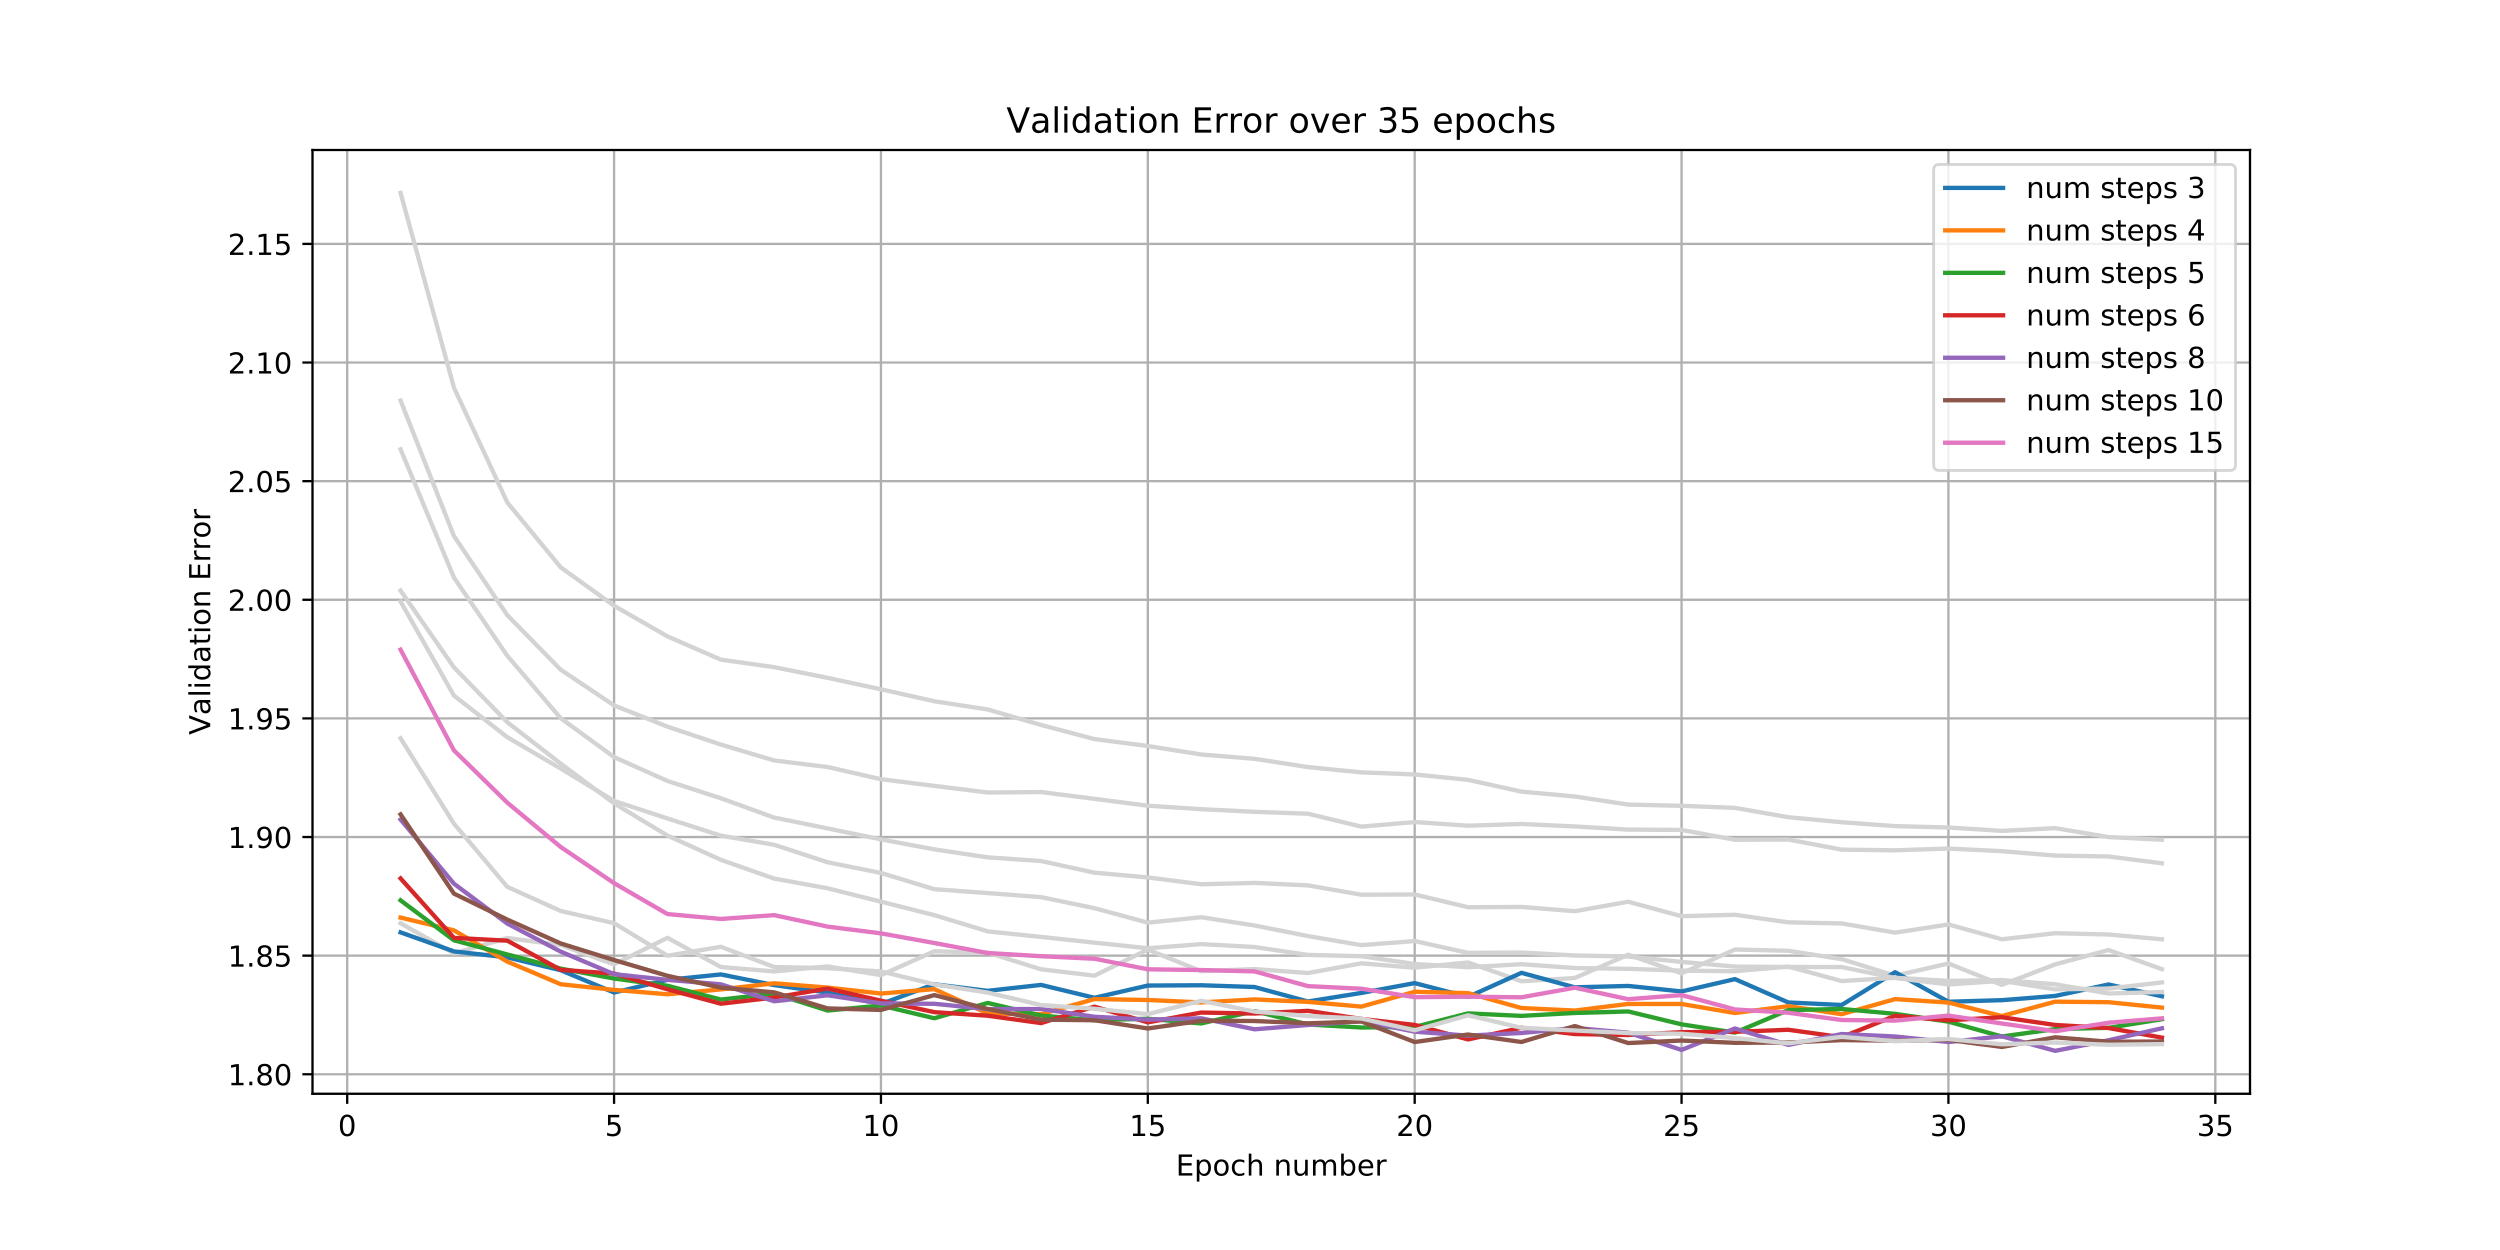 <?xml version="1.0" encoding="utf-8" standalone="no"?>
<!DOCTYPE svg PUBLIC "-//W3C//DTD SVG 1.1//EN"
  "http://www.w3.org/Graphics/SVG/1.1/DTD/svg11.dtd">
<!-- Created with matplotlib (http://matplotlib.org/) -->
<svg height="432pt" version="1.1" viewBox="0 0 864 432" width="864pt" xmlns="http://www.w3.org/2000/svg" xmlns:xlink="http://www.w3.org/1999/xlink">
 <defs>
  <style type="text/css">
*{stroke-linecap:butt;stroke-linejoin:round;}
  </style>
 </defs>
 <g id="figure_1">
  <g id="patch_1">
   <path d="M 0 432 
L 864 432 
L 864 0 
L 0 0 
z
" style="fill:#ffffff;"/>
  </g>
  <g id="axes_1">
   <g id="patch_2">
    <path d="M 108 378 
L 777.6 378 
L 777.6 51.84 
L 108 51.84 
z
" style="fill:#ffffff;"/>
   </g>
   <g id="matplotlib.axis_1">
    <g id="xtick_1">
     <g id="line2d_1">
      <path clip-path="url(#pb8c0cbdd3b)" d="M 119.99 378 
L 119.99 51.84 
" style="fill:none;stroke:#b0b0b0;stroke-linecap:square;stroke-width:0.8;"/>
     </g>
     <g id="line2d_2">
      <defs>
       <path d="M 0 0 
L 0 3.5 
" id="m4a9d9f2f4e" style="stroke:#000000;stroke-width:0.8;"/>
      </defs>
      <g>
       <use style="stroke:#000000;stroke-width:0.8;" x="119.99" xlink:href="#m4a9d9f2f4e" y="378"/>
      </g>
     </g>
     <g id="text_1">
      <!-- 0 -->
      <defs>
       <path d="M 31.781 66.406 
Q 24.172 66.406 20.328 58.906 
Q 16.5 51.422 16.5 36.375 
Q 16.5 21.391 20.328 13.891 
Q 24.172 6.391 31.781 6.391 
Q 39.453 6.391 43.281 13.891 
Q 47.125 21.391 47.125 36.375 
Q 47.125 51.422 43.281 58.906 
Q 39.453 66.406 31.781 66.406 
M 31.781 74.219 
Q 44.047 74.219 50.516 64.516 
Q 56.984 54.828 56.984 36.375 
Q 56.984 17.969 50.516 8.266 
Q 44.047 -1.422 31.781 -1.422 
Q 19.531 -1.422 13.062 8.266 
Q 6.594 17.969 6.594 36.375 
Q 6.594 54.828 13.062 64.516 
Q 19.531 74.219 31.781 74.219 
" id="DejaVuSans-30"/>
      </defs>
      <g transform="translate(116.809 392.598)scale(0.1 -0.1)">
       <use xlink:href="#DejaVuSans-30"/>
      </g>
     </g>
    </g>
    <g id="xtick_2">
     <g id="line2d_3">
      <path clip-path="url(#pb8c0cbdd3b)" d="M 212.221 378 
L 212.221 51.84 
" style="fill:none;stroke:#b0b0b0;stroke-linecap:square;stroke-width:0.8;"/>
     </g>
     <g id="line2d_4">
      <g>
       <use style="stroke:#000000;stroke-width:0.8;" x="212.221" xlink:href="#m4a9d9f2f4e" y="378"/>
      </g>
     </g>
     <g id="text_2">
      <!-- 5 -->
      <defs>
       <path d="M 10.797 72.906 
L 49.516 72.906 
L 49.516 64.594 
L 19.828 64.594 
L 19.828 46.734 
Q 21.969 47.469 24.109 47.828 
Q 26.266 48.188 28.422 48.188 
Q 40.625 48.188 47.75 41.5 
Q 54.891 34.812 54.891 23.391 
Q 54.891 11.625 47.562 5.094 
Q 40.234 -1.422 26.906 -1.422 
Q 22.312 -1.422 17.547 -0.641 
Q 12.797 0.141 7.719 1.703 
L 7.719 11.625 
Q 12.109 9.234 16.797 8.062 
Q 21.484 6.891 26.703 6.891 
Q 35.156 6.891 40.078 11.328 
Q 45.016 15.766 45.016 23.391 
Q 45.016 31 40.078 35.438 
Q 35.156 39.891 26.703 39.891 
Q 22.75 39.891 18.812 39.016 
Q 14.891 38.141 10.797 36.281 
z
" id="DejaVuSans-35"/>
      </defs>
      <g transform="translate(209.04 392.598)scale(0.1 -0.1)">
       <use xlink:href="#DejaVuSans-35"/>
      </g>
     </g>
    </g>
    <g id="xtick_3">
     <g id="line2d_5">
      <path clip-path="url(#pb8c0cbdd3b)" d="M 304.453 378 
L 304.453 51.84 
" style="fill:none;stroke:#b0b0b0;stroke-linecap:square;stroke-width:0.8;"/>
     </g>
     <g id="line2d_6">
      <g>
       <use style="stroke:#000000;stroke-width:0.8;" x="304.453" xlink:href="#m4a9d9f2f4e" y="378"/>
      </g>
     </g>
     <g id="text_3">
      <!-- 10 -->
      <defs>
       <path d="M 12.406 8.297 
L 28.516 8.297 
L 28.516 63.922 
L 10.984 60.406 
L 10.984 69.391 
L 28.422 72.906 
L 38.281 72.906 
L 38.281 8.297 
L 54.391 8.297 
L 54.391 0 
L 12.406 0 
z
" id="DejaVuSans-31"/>
      </defs>
      <g transform="translate(298.09 392.598)scale(0.1 -0.1)">
       <use xlink:href="#DejaVuSans-31"/>
       <use x="63.623" xlink:href="#DejaVuSans-30"/>
      </g>
     </g>
    </g>
    <g id="xtick_4">
     <g id="line2d_7">
      <path clip-path="url(#pb8c0cbdd3b)" d="M 396.684 378 
L 396.684 51.84 
" style="fill:none;stroke:#b0b0b0;stroke-linecap:square;stroke-width:0.8;"/>
     </g>
     <g id="line2d_8">
      <g>
       <use style="stroke:#000000;stroke-width:0.8;" x="396.684" xlink:href="#m4a9d9f2f4e" y="378"/>
      </g>
     </g>
     <g id="text_4">
      <!-- 15 -->
      <g transform="translate(390.322 392.598)scale(0.1 -0.1)">
       <use xlink:href="#DejaVuSans-31"/>
       <use x="63.623" xlink:href="#DejaVuSans-35"/>
      </g>
     </g>
    </g>
    <g id="xtick_5">
     <g id="line2d_9">
      <path clip-path="url(#pb8c0cbdd3b)" d="M 488.916 378 
L 488.916 51.84 
" style="fill:none;stroke:#b0b0b0;stroke-linecap:square;stroke-width:0.8;"/>
     </g>
     <g id="line2d_10">
      <g>
       <use style="stroke:#000000;stroke-width:0.8;" x="488.916" xlink:href="#m4a9d9f2f4e" y="378"/>
      </g>
     </g>
     <g id="text_5">
      <!-- 20 -->
      <defs>
       <path d="M 19.188 8.297 
L 53.609 8.297 
L 53.609 0 
L 7.328 0 
L 7.328 8.297 
Q 12.938 14.109 22.625 23.891 
Q 32.328 33.688 34.812 36.531 
Q 39.547 41.844 41.422 45.531 
Q 43.312 49.219 43.312 52.781 
Q 43.312 58.594 39.234 62.25 
Q 35.156 65.922 28.609 65.922 
Q 23.969 65.922 18.812 64.312 
Q 13.672 62.703 7.812 59.422 
L 7.812 69.391 
Q 13.766 71.781 18.938 73 
Q 24.125 74.219 28.422 74.219 
Q 39.75 74.219 46.484 68.547 
Q 53.219 62.891 53.219 53.422 
Q 53.219 48.922 51.531 44.891 
Q 49.859 40.875 45.406 35.406 
Q 44.188 33.984 37.641 27.219 
Q 31.109 20.453 19.188 8.297 
" id="DejaVuSans-32"/>
      </defs>
      <g transform="translate(482.553 392.598)scale(0.1 -0.1)">
       <use xlink:href="#DejaVuSans-32"/>
       <use x="63.623" xlink:href="#DejaVuSans-30"/>
      </g>
     </g>
    </g>
    <g id="xtick_6">
     <g id="line2d_11">
      <path clip-path="url(#pb8c0cbdd3b)" d="M 581.147 378 
L 581.147 51.84 
" style="fill:none;stroke:#b0b0b0;stroke-linecap:square;stroke-width:0.8;"/>
     </g>
     <g id="line2d_12">
      <g>
       <use style="stroke:#000000;stroke-width:0.8;" x="581.147" xlink:href="#m4a9d9f2f4e" y="378"/>
      </g>
     </g>
     <g id="text_6">
      <!-- 25 -->
      <g transform="translate(574.785 392.598)scale(0.1 -0.1)">
       <use xlink:href="#DejaVuSans-32"/>
       <use x="63.623" xlink:href="#DejaVuSans-35"/>
      </g>
     </g>
    </g>
    <g id="xtick_7">
     <g id="line2d_13">
      <path clip-path="url(#pb8c0cbdd3b)" d="M 673.379 378 
L 673.379 51.84 
" style="fill:none;stroke:#b0b0b0;stroke-linecap:square;stroke-width:0.8;"/>
     </g>
     <g id="line2d_14">
      <g>
       <use style="stroke:#000000;stroke-width:0.8;" x="673.379" xlink:href="#m4a9d9f2f4e" y="378"/>
      </g>
     </g>
     <g id="text_7">
      <!-- 30 -->
      <defs>
       <path d="M 40.578 39.312 
Q 47.656 37.797 51.625 33 
Q 55.609 28.219 55.609 21.188 
Q 55.609 10.406 48.188 4.484 
Q 40.766 -1.422 27.094 -1.422 
Q 22.516 -1.422 17.656 -0.516 
Q 12.797 0.391 7.625 2.203 
L 7.625 11.719 
Q 11.719 9.328 16.594 8.109 
Q 21.484 6.891 26.812 6.891 
Q 36.078 6.891 40.938 10.547 
Q 45.797 14.203 45.797 21.188 
Q 45.797 27.641 41.281 31.266 
Q 36.766 34.906 28.719 34.906 
L 20.219 34.906 
L 20.219 43.016 
L 29.109 43.016 
Q 36.375 43.016 40.234 45.922 
Q 44.094 48.828 44.094 54.297 
Q 44.094 59.906 40.109 62.906 
Q 36.141 65.922 28.719 65.922 
Q 24.656 65.922 20.016 65.031 
Q 15.375 64.156 9.812 62.312 
L 9.812 71.094 
Q 15.438 72.656 20.344 73.438 
Q 25.25 74.219 29.594 74.219 
Q 40.828 74.219 47.359 69.109 
Q 53.906 64.016 53.906 55.328 
Q 53.906 49.266 50.438 45.094 
Q 46.969 40.922 40.578 39.312 
" id="DejaVuSans-33"/>
      </defs>
      <g transform="translate(667.016 392.598)scale(0.1 -0.1)">
       <use xlink:href="#DejaVuSans-33"/>
       <use x="63.623" xlink:href="#DejaVuSans-30"/>
      </g>
     </g>
    </g>
    <g id="xtick_8">
     <g id="line2d_15">
      <path clip-path="url(#pb8c0cbdd3b)" d="M 765.61 378 
L 765.61 51.84 
" style="fill:none;stroke:#b0b0b0;stroke-linecap:square;stroke-width:0.8;"/>
     </g>
     <g id="line2d_16">
      <g>
       <use style="stroke:#000000;stroke-width:0.8;" x="765.61" xlink:href="#m4a9d9f2f4e" y="378"/>
      </g>
     </g>
     <g id="text_8">
      <!-- 35 -->
      <g transform="translate(759.247 392.598)scale(0.1 -0.1)">
       <use xlink:href="#DejaVuSans-33"/>
       <use x="63.623" xlink:href="#DejaVuSans-35"/>
      </g>
     </g>
    </g>
    <g id="text_9">
     <!-- Epoch number -->
     <defs>
      <path d="M 9.812 72.906 
L 55.906 72.906 
L 55.906 64.594 
L 19.672 64.594 
L 19.672 43.016 
L 54.391 43.016 
L 54.391 34.719 
L 19.672 34.719 
L 19.672 8.297 
L 56.781 8.297 
L 56.781 0 
L 9.812 0 
z
" id="DejaVuSans-45"/>
      <path d="M 18.109 8.203 
L 18.109 -20.797 
L 9.078 -20.797 
L 9.078 54.688 
L 18.109 54.688 
L 18.109 46.391 
Q 20.953 51.266 25.266 53.625 
Q 29.594 56 35.594 56 
Q 45.562 56 51.781 48.094 
Q 58.016 40.188 58.016 27.297 
Q 58.016 14.406 51.781 6.484 
Q 45.562 -1.422 35.594 -1.422 
Q 29.594 -1.422 25.266 0.953 
Q 20.953 3.328 18.109 8.203 
M 48.688 27.297 
Q 48.688 37.203 44.609 42.844 
Q 40.531 48.484 33.406 48.484 
Q 26.266 48.484 22.188 42.844 
Q 18.109 37.203 18.109 27.297 
Q 18.109 17.391 22.188 11.75 
Q 26.266 6.109 33.406 6.109 
Q 40.531 6.109 44.609 11.75 
Q 48.688 17.391 48.688 27.297 
" id="DejaVuSans-70"/>
      <path d="M 30.609 48.391 
Q 23.391 48.391 19.188 42.75 
Q 14.984 37.109 14.984 27.297 
Q 14.984 17.484 19.156 11.844 
Q 23.344 6.203 30.609 6.203 
Q 37.797 6.203 41.984 11.859 
Q 46.188 17.531 46.188 27.297 
Q 46.188 37.016 41.984 42.703 
Q 37.797 48.391 30.609 48.391 
M 30.609 56 
Q 42.328 56 49.016 48.375 
Q 55.719 40.766 55.719 27.297 
Q 55.719 13.875 49.016 6.219 
Q 42.328 -1.422 30.609 -1.422 
Q 18.844 -1.422 12.172 6.219 
Q 5.516 13.875 5.516 27.297 
Q 5.516 40.766 12.172 48.375 
Q 18.844 56 30.609 56 
" id="DejaVuSans-6f"/>
      <path d="M 48.781 52.594 
L 48.781 44.188 
Q 44.969 46.297 41.141 47.344 
Q 37.312 48.391 33.406 48.391 
Q 24.656 48.391 19.812 42.844 
Q 14.984 37.312 14.984 27.297 
Q 14.984 17.281 19.812 11.734 
Q 24.656 6.203 33.406 6.203 
Q 37.312 6.203 41.141 7.25 
Q 44.969 8.297 48.781 10.406 
L 48.781 2.094 
Q 45.016 0.344 40.984 -0.531 
Q 36.969 -1.422 32.422 -1.422 
Q 20.062 -1.422 12.781 6.344 
Q 5.516 14.109 5.516 27.297 
Q 5.516 40.672 12.859 48.328 
Q 20.219 56 33.016 56 
Q 37.156 56 41.109 55.141 
Q 45.062 54.297 48.781 52.594 
" id="DejaVuSans-63"/>
      <path d="M 54.891 33.016 
L 54.891 0 
L 45.906 0 
L 45.906 32.719 
Q 45.906 40.484 42.875 44.328 
Q 39.844 48.188 33.797 48.188 
Q 26.516 48.188 22.312 43.547 
Q 18.109 38.922 18.109 30.906 
L 18.109 0 
L 9.078 0 
L 9.078 75.984 
L 18.109 75.984 
L 18.109 46.188 
Q 21.344 51.125 25.703 53.562 
Q 30.078 56 35.797 56 
Q 45.219 56 50.047 50.172 
Q 54.891 44.344 54.891 33.016 
" id="DejaVuSans-68"/>
      <path id="DejaVuSans-20"/>
      <path d="M 54.891 33.016 
L 54.891 0 
L 45.906 0 
L 45.906 32.719 
Q 45.906 40.484 42.875 44.328 
Q 39.844 48.188 33.797 48.188 
Q 26.516 48.188 22.312 43.547 
Q 18.109 38.922 18.109 30.906 
L 18.109 0 
L 9.078 0 
L 9.078 54.688 
L 18.109 54.688 
L 18.109 46.188 
Q 21.344 51.125 25.703 53.562 
Q 30.078 56 35.797 56 
Q 45.219 56 50.047 50.172 
Q 54.891 44.344 54.891 33.016 
" id="DejaVuSans-6e"/>
      <path d="M 8.5 21.578 
L 8.5 54.688 
L 17.484 54.688 
L 17.484 21.922 
Q 17.484 14.156 20.5 10.266 
Q 23.531 6.391 29.594 6.391 
Q 36.859 6.391 41.078 11.031 
Q 45.312 15.672 45.312 23.688 
L 45.312 54.688 
L 54.297 54.688 
L 54.297 0 
L 45.312 0 
L 45.312 8.406 
Q 42.047 3.422 37.719 1 
Q 33.406 -1.422 27.688 -1.422 
Q 18.266 -1.422 13.375 4.438 
Q 8.5 10.297 8.5 21.578 
M 31.109 56 
z
" id="DejaVuSans-75"/>
      <path d="M 52 44.188 
Q 55.375 50.25 60.062 53.125 
Q 64.75 56 71.094 56 
Q 79.641 56 84.281 50.016 
Q 88.922 44.047 88.922 33.016 
L 88.922 0 
L 79.891 0 
L 79.891 32.719 
Q 79.891 40.578 77.094 44.375 
Q 74.312 48.188 68.609 48.188 
Q 61.625 48.188 57.562 43.547 
Q 53.516 38.922 53.516 30.906 
L 53.516 0 
L 44.484 0 
L 44.484 32.719 
Q 44.484 40.625 41.703 44.406 
Q 38.922 48.188 33.109 48.188 
Q 26.219 48.188 22.156 43.531 
Q 18.109 38.875 18.109 30.906 
L 18.109 0 
L 9.078 0 
L 9.078 54.688 
L 18.109 54.688 
L 18.109 46.188 
Q 21.188 51.219 25.484 53.609 
Q 29.781 56 35.688 56 
Q 41.656 56 45.828 52.969 
Q 50 49.953 52 44.188 
" id="DejaVuSans-6d"/>
      <path d="M 48.688 27.297 
Q 48.688 37.203 44.609 42.844 
Q 40.531 48.484 33.406 48.484 
Q 26.266 48.484 22.188 42.844 
Q 18.109 37.203 18.109 27.297 
Q 18.109 17.391 22.188 11.75 
Q 26.266 6.109 33.406 6.109 
Q 40.531 6.109 44.609 11.75 
Q 48.688 17.391 48.688 27.297 
M 18.109 46.391 
Q 20.953 51.266 25.266 53.625 
Q 29.594 56 35.594 56 
Q 45.562 56 51.781 48.094 
Q 58.016 40.188 58.016 27.297 
Q 58.016 14.406 51.781 6.484 
Q 45.562 -1.422 35.594 -1.422 
Q 29.594 -1.422 25.266 0.953 
Q 20.953 3.328 18.109 8.203 
L 18.109 0 
L 9.078 0 
L 9.078 75.984 
L 18.109 75.984 
z
" id="DejaVuSans-62"/>
      <path d="M 56.203 29.594 
L 56.203 25.203 
L 14.891 25.203 
Q 15.484 15.922 20.484 11.062 
Q 25.484 6.203 34.422 6.203 
Q 39.594 6.203 44.453 7.469 
Q 49.312 8.734 54.109 11.281 
L 54.109 2.781 
Q 49.266 0.734 44.188 -0.344 
Q 39.109 -1.422 33.891 -1.422 
Q 20.797 -1.422 13.156 6.188 
Q 5.516 13.812 5.516 26.812 
Q 5.516 40.234 12.766 48.109 
Q 20.016 56 32.328 56 
Q 43.359 56 49.781 48.891 
Q 56.203 41.797 56.203 29.594 
M 47.219 32.234 
Q 47.125 39.594 43.094 43.984 
Q 39.062 48.391 32.422 48.391 
Q 24.906 48.391 20.391 44.141 
Q 15.875 39.891 15.188 32.172 
z
" id="DejaVuSans-65"/>
      <path d="M 41.109 46.297 
Q 39.594 47.172 37.812 47.578 
Q 36.031 48 33.891 48 
Q 26.266 48 22.188 43.047 
Q 18.109 38.094 18.109 28.812 
L 18.109 0 
L 9.078 0 
L 9.078 54.688 
L 18.109 54.688 
L 18.109 46.188 
Q 20.953 51.172 25.484 53.578 
Q 30.031 56 36.531 56 
Q 37.453 56 38.578 55.875 
Q 39.703 55.766 41.062 55.516 
z
" id="DejaVuSans-72"/>
     </defs>
     <g transform="translate(406.386 406.277)scale(0.1 -0.1)">
      <use xlink:href="#DejaVuSans-45"/>
      <use x="63.184" xlink:href="#DejaVuSans-70"/>
      <use x="126.66" xlink:href="#DejaVuSans-6f"/>
      <use x="187.842" xlink:href="#DejaVuSans-63"/>
      <use x="242.822" xlink:href="#DejaVuSans-68"/>
      <use x="306.201" xlink:href="#DejaVuSans-20"/>
      <use x="337.988" xlink:href="#DejaVuSans-6e"/>
      <use x="401.367" xlink:href="#DejaVuSans-75"/>
      <use x="464.746" xlink:href="#DejaVuSans-6d"/>
      <use x="562.158" xlink:href="#DejaVuSans-62"/>
      <use x="625.635" xlink:href="#DejaVuSans-65"/>
      <use x="687.158" xlink:href="#DejaVuSans-72"/>
     </g>
    </g>
   </g>
   <g id="matplotlib.axis_2">
    <g id="ytick_1">
     <g id="line2d_17">
      <path clip-path="url(#pb8c0cbdd3b)" d="M 108 371.265 
L 777.6 371.265 
" style="fill:none;stroke:#b0b0b0;stroke-linecap:square;stroke-width:0.8;"/>
     </g>
     <g id="line2d_18">
      <defs>
       <path d="M 0 0 
L -3.5 0 
" id="ma1c3a13399" style="stroke:#000000;stroke-width:0.8;"/>
      </defs>
      <g>
       <use style="stroke:#000000;stroke-width:0.8;" x="108" xlink:href="#ma1c3a13399" y="371.265"/>
      </g>
     </g>
     <g id="text_10">
      <!-- 1.80 -->
      <defs>
       <path d="M 10.688 12.406 
L 21 12.406 
L 21 0 
L 10.688 0 
z
" id="DejaVuSans-2e"/>
       <path d="M 31.781 34.625 
Q 24.75 34.625 20.719 30.859 
Q 16.703 27.094 16.703 20.516 
Q 16.703 13.922 20.719 10.156 
Q 24.75 6.391 31.781 6.391 
Q 38.812 6.391 42.859 10.172 
Q 46.922 13.969 46.922 20.516 
Q 46.922 27.094 42.891 30.859 
Q 38.875 34.625 31.781 34.625 
M 21.922 38.812 
Q 15.578 40.375 12.031 44.719 
Q 8.5 49.078 8.5 55.328 
Q 8.5 64.062 14.719 69.141 
Q 20.953 74.219 31.781 74.219 
Q 42.672 74.219 48.875 69.141 
Q 55.078 64.062 55.078 55.328 
Q 55.078 49.078 51.531 44.719 
Q 48 40.375 41.703 38.812 
Q 48.828 37.156 52.797 32.312 
Q 56.781 27.484 56.781 20.516 
Q 56.781 9.906 50.312 4.234 
Q 43.844 -1.422 31.781 -1.422 
Q 19.734 -1.422 13.25 4.234 
Q 6.781 9.906 6.781 20.516 
Q 6.781 27.484 10.781 32.312 
Q 14.797 37.156 21.922 38.812 
M 18.312 54.391 
Q 18.312 48.734 21.844 45.562 
Q 25.391 42.391 31.781 42.391 
Q 38.141 42.391 41.719 45.562 
Q 45.312 48.734 45.312 54.391 
Q 45.312 60.062 41.719 63.234 
Q 38.141 66.406 31.781 66.406 
Q 25.391 66.406 21.844 63.234 
Q 18.312 60.062 18.312 54.391 
" id="DejaVuSans-38"/>
      </defs>
      <g transform="translate(78.734 375.065)scale(0.1 -0.1)">
       <use xlink:href="#DejaVuSans-31"/>
       <use x="63.623" xlink:href="#DejaVuSans-2e"/>
       <use x="95.41" xlink:href="#DejaVuSans-38"/>
       <use x="159.033" xlink:href="#DejaVuSans-30"/>
      </g>
     </g>
    </g>
    <g id="ytick_2">
     <g id="line2d_19">
      <path clip-path="url(#pb8c0cbdd3b)" d="M 108 330.27 
L 777.6 330.27 
" style="fill:none;stroke:#b0b0b0;stroke-linecap:square;stroke-width:0.8;"/>
     </g>
     <g id="line2d_20">
      <g>
       <use style="stroke:#000000;stroke-width:0.8;" x="108" xlink:href="#ma1c3a13399" y="330.27"/>
      </g>
     </g>
     <g id="text_11">
      <!-- 1.85 -->
      <g transform="translate(78.734 334.069)scale(0.1 -0.1)">
       <use xlink:href="#DejaVuSans-31"/>
       <use x="63.623" xlink:href="#DejaVuSans-2e"/>
       <use x="95.41" xlink:href="#DejaVuSans-38"/>
       <use x="159.033" xlink:href="#DejaVuSans-35"/>
      </g>
     </g>
    </g>
    <g id="ytick_3">
     <g id="line2d_21">
      <path clip-path="url(#pb8c0cbdd3b)" d="M 108 289.274 
L 777.6 289.274 
" style="fill:none;stroke:#b0b0b0;stroke-linecap:square;stroke-width:0.8;"/>
     </g>
     <g id="line2d_22">
      <g>
       <use style="stroke:#000000;stroke-width:0.8;" x="108" xlink:href="#ma1c3a13399" y="289.274"/>
      </g>
     </g>
     <g id="text_12">
      <!-- 1.90 -->
      <defs>
       <path d="M 10.984 1.516 
L 10.984 10.5 
Q 14.703 8.734 18.5 7.812 
Q 22.312 6.891 25.984 6.891 
Q 35.75 6.891 40.891 13.453 
Q 46.047 20.016 46.781 33.406 
Q 43.953 29.203 39.594 26.953 
Q 35.25 24.703 29.984 24.703 
Q 19.047 24.703 12.672 31.312 
Q 6.297 37.938 6.297 49.422 
Q 6.297 60.641 12.938 67.422 
Q 19.578 74.219 30.609 74.219 
Q 43.266 74.219 49.922 64.516 
Q 56.594 54.828 56.594 36.375 
Q 56.594 19.141 48.406 8.859 
Q 40.234 -1.422 26.422 -1.422 
Q 22.703 -1.422 18.891 -0.688 
Q 15.094 0.047 10.984 1.516 
M 30.609 32.422 
Q 37.25 32.422 41.125 36.953 
Q 45.016 41.5 45.016 49.422 
Q 45.016 57.281 41.125 61.844 
Q 37.25 66.406 30.609 66.406 
Q 23.969 66.406 20.094 61.844 
Q 16.219 57.281 16.219 49.422 
Q 16.219 41.5 20.094 36.953 
Q 23.969 32.422 30.609 32.422 
" id="DejaVuSans-39"/>
      </defs>
      <g transform="translate(78.734 293.073)scale(0.1 -0.1)">
       <use xlink:href="#DejaVuSans-31"/>
       <use x="63.623" xlink:href="#DejaVuSans-2e"/>
       <use x="95.41" xlink:href="#DejaVuSans-39"/>
       <use x="159.033" xlink:href="#DejaVuSans-30"/>
      </g>
     </g>
    </g>
    <g id="ytick_4">
     <g id="line2d_23">
      <path clip-path="url(#pb8c0cbdd3b)" d="M 108 248.279 
L 777.6 248.279 
" style="fill:none;stroke:#b0b0b0;stroke-linecap:square;stroke-width:0.8;"/>
     </g>
     <g id="line2d_24">
      <g>
       <use style="stroke:#000000;stroke-width:0.8;" x="108" xlink:href="#ma1c3a13399" y="248.279"/>
      </g>
     </g>
     <g id="text_13">
      <!-- 1.95 -->
      <g transform="translate(78.734 252.078)scale(0.1 -0.1)">
       <use xlink:href="#DejaVuSans-31"/>
       <use x="63.623" xlink:href="#DejaVuSans-2e"/>
       <use x="95.41" xlink:href="#DejaVuSans-39"/>
       <use x="159.033" xlink:href="#DejaVuSans-35"/>
      </g>
     </g>
    </g>
    <g id="ytick_5">
     <g id="line2d_25">
      <path clip-path="url(#pb8c0cbdd3b)" d="M 108 207.283 
L 777.6 207.283 
" style="fill:none;stroke:#b0b0b0;stroke-linecap:square;stroke-width:0.8;"/>
     </g>
     <g id="line2d_26">
      <g>
       <use style="stroke:#000000;stroke-width:0.8;" x="108" xlink:href="#ma1c3a13399" y="207.283"/>
      </g>
     </g>
     <g id="text_14">
      <!-- 2.00 -->
      <g transform="translate(78.734 211.082)scale(0.1 -0.1)">
       <use xlink:href="#DejaVuSans-32"/>
       <use x="63.623" xlink:href="#DejaVuSans-2e"/>
       <use x="95.41" xlink:href="#DejaVuSans-30"/>
       <use x="159.033" xlink:href="#DejaVuSans-30"/>
      </g>
     </g>
    </g>
    <g id="ytick_6">
     <g id="line2d_27">
      <path clip-path="url(#pb8c0cbdd3b)" d="M 108 166.287 
L 777.6 166.287 
" style="fill:none;stroke:#b0b0b0;stroke-linecap:square;stroke-width:0.8;"/>
     </g>
     <g id="line2d_28">
      <g>
       <use style="stroke:#000000;stroke-width:0.8;" x="108" xlink:href="#ma1c3a13399" y="166.287"/>
      </g>
     </g>
     <g id="text_15">
      <!-- 2.05 -->
      <g transform="translate(78.734 170.086)scale(0.1 -0.1)">
       <use xlink:href="#DejaVuSans-32"/>
       <use x="63.623" xlink:href="#DejaVuSans-2e"/>
       <use x="95.41" xlink:href="#DejaVuSans-30"/>
       <use x="159.033" xlink:href="#DejaVuSans-35"/>
      </g>
     </g>
    </g>
    <g id="ytick_7">
     <g id="line2d_29">
      <path clip-path="url(#pb8c0cbdd3b)" d="M 108 125.292 
L 777.6 125.292 
" style="fill:none;stroke:#b0b0b0;stroke-linecap:square;stroke-width:0.8;"/>
     </g>
     <g id="line2d_30">
      <g>
       <use style="stroke:#000000;stroke-width:0.8;" x="108" xlink:href="#ma1c3a13399" y="125.292"/>
      </g>
     </g>
     <g id="text_16">
      <!-- 2.10 -->
      <g transform="translate(78.734 129.091)scale(0.1 -0.1)">
       <use xlink:href="#DejaVuSans-32"/>
       <use x="63.623" xlink:href="#DejaVuSans-2e"/>
       <use x="95.41" xlink:href="#DejaVuSans-31"/>
       <use x="159.033" xlink:href="#DejaVuSans-30"/>
      </g>
     </g>
    </g>
    <g id="ytick_8">
     <g id="line2d_31">
      <path clip-path="url(#pb8c0cbdd3b)" d="M 108 84.296 
L 777.6 84.296 
" style="fill:none;stroke:#b0b0b0;stroke-linecap:square;stroke-width:0.8;"/>
     </g>
     <g id="line2d_32">
      <g>
       <use style="stroke:#000000;stroke-width:0.8;" x="108" xlink:href="#ma1c3a13399" y="84.296"/>
      </g>
     </g>
     <g id="text_17">
      <!-- 2.15 -->
      <g transform="translate(78.734 88.095)scale(0.1 -0.1)">
       <use xlink:href="#DejaVuSans-32"/>
       <use x="63.623" xlink:href="#DejaVuSans-2e"/>
       <use x="95.41" xlink:href="#DejaVuSans-31"/>
       <use x="159.033" xlink:href="#DejaVuSans-35"/>
      </g>
     </g>
    </g>
    <g id="text_18">
     <!-- Validation Error -->
     <defs>
      <path d="M 28.609 0 
L 0.781 72.906 
L 11.078 72.906 
L 34.188 11.531 
L 57.328 72.906 
L 67.578 72.906 
L 39.797 0 
z
" id="DejaVuSans-56"/>
      <path d="M 34.281 27.484 
Q 23.391 27.484 19.188 25 
Q 14.984 22.516 14.984 16.5 
Q 14.984 11.719 18.141 8.906 
Q 21.297 6.109 26.703 6.109 
Q 34.188 6.109 38.703 11.406 
Q 43.219 16.703 43.219 25.484 
L 43.219 27.484 
z
M 52.203 31.203 
L 52.203 0 
L 43.219 0 
L 43.219 8.297 
Q 40.141 3.328 35.547 0.953 
Q 30.953 -1.422 24.312 -1.422 
Q 15.922 -1.422 10.953 3.297 
Q 6 8.016 6 15.922 
Q 6 25.141 12.172 29.828 
Q 18.359 34.516 30.609 34.516 
L 43.219 34.516 
L 43.219 35.406 
Q 43.219 41.609 39.141 45 
Q 35.062 48.391 27.688 48.391 
Q 23 48.391 18.547 47.266 
Q 14.109 46.141 10.016 43.891 
L 10.016 52.203 
Q 14.938 54.109 19.578 55.047 
Q 24.219 56 28.609 56 
Q 40.484 56 46.344 49.844 
Q 52.203 43.703 52.203 31.203 
" id="DejaVuSans-61"/>
      <path d="M 9.422 75.984 
L 18.406 75.984 
L 18.406 0 
L 9.422 0 
z
" id="DejaVuSans-6c"/>
      <path d="M 9.422 54.688 
L 18.406 54.688 
L 18.406 0 
L 9.422 0 
z
M 9.422 75.984 
L 18.406 75.984 
L 18.406 64.594 
L 9.422 64.594 
z
" id="DejaVuSans-69"/>
      <path d="M 45.406 46.391 
L 45.406 75.984 
L 54.391 75.984 
L 54.391 0 
L 45.406 0 
L 45.406 8.203 
Q 42.578 3.328 38.25 0.953 
Q 33.938 -1.422 27.875 -1.422 
Q 17.969 -1.422 11.734 6.484 
Q 5.516 14.406 5.516 27.297 
Q 5.516 40.188 11.734 48.094 
Q 17.969 56 27.875 56 
Q 33.938 56 38.25 53.625 
Q 42.578 51.266 45.406 46.391 
M 14.797 27.297 
Q 14.797 17.391 18.875 11.75 
Q 22.953 6.109 30.078 6.109 
Q 37.203 6.109 41.297 11.75 
Q 45.406 17.391 45.406 27.297 
Q 45.406 37.203 41.297 42.844 
Q 37.203 48.484 30.078 48.484 
Q 22.953 48.484 18.875 42.844 
Q 14.797 37.203 14.797 27.297 
" id="DejaVuSans-64"/>
      <path d="M 18.312 70.219 
L 18.312 54.688 
L 36.812 54.688 
L 36.812 47.703 
L 18.312 47.703 
L 18.312 18.016 
Q 18.312 11.328 20.141 9.422 
Q 21.969 7.516 27.594 7.516 
L 36.812 7.516 
L 36.812 0 
L 27.594 0 
Q 17.188 0 13.234 3.875 
Q 9.281 7.766 9.281 18.016 
L 9.281 47.703 
L 2.688 47.703 
L 2.688 54.688 
L 9.281 54.688 
L 9.281 70.219 
z
" id="DejaVuSans-74"/>
     </defs>
     <g transform="translate(72.655 253.965)rotate(-90)scale(0.1 -0.1)">
      <use xlink:href="#DejaVuSans-56"/>
      <use x="68.299" xlink:href="#DejaVuSans-61"/>
      <use x="129.578" xlink:href="#DejaVuSans-6c"/>
      <use x="157.361" xlink:href="#DejaVuSans-69"/>
      <use x="185.145" xlink:href="#DejaVuSans-64"/>
      <use x="248.621" xlink:href="#DejaVuSans-61"/>
      <use x="309.9" xlink:href="#DejaVuSans-74"/>
      <use x="349.109" xlink:href="#DejaVuSans-69"/>
      <use x="376.893" xlink:href="#DejaVuSans-6f"/>
      <use x="438.074" xlink:href="#DejaVuSans-6e"/>
      <use x="501.453" xlink:href="#DejaVuSans-20"/>
      <use x="533.24" xlink:href="#DejaVuSans-45"/>
      <use x="596.424" xlink:href="#DejaVuSans-72"/>
      <use x="637.521" xlink:href="#DejaVuSans-72"/>
      <use x="678.604" xlink:href="#DejaVuSans-6f"/>
      <use x="739.785" xlink:href="#DejaVuSans-72"/>
     </g>
    </g>
   </g>
   <g id="line2d_33">
    <path clip-path="url(#pb8c0cbdd3b)" d="M 138.436 319.073 
L 156.883 329.508 
L 175.329 324.184 
L 193.775 326.621 
L 212.221 333.282 
L 230.668 324.111 
L 249.114 334.189 
L 267.56 335.729 
L 286.007 333.976 
L 304.453 337.014 
L 322.899 328.766 
L 341.345 329.223 
L 359.792 334.99 
L 378.238 337.184 
L 396.684 328.183 
L 415.131 335.653 
L 433.577 334.902 
L 452.023 336.285 
L 470.469 332.928 
L 488.916 334.439 
L 507.362 332.624 
L 525.808 339.129 
L 544.255 337.985 
L 562.701 329.947 
L 581.147 336.391 
L 599.593 328.157 
L 618.04 328.593 
L 636.486 331.477 
L 654.932 337.198 
L 673.379 332.981 
L 691.825 340.367 
L 710.271 333.289 
L 728.717 328.326 
L 747.164 334.947 
" style="fill:none;stroke:#d3d3d3;stroke-linecap:square;stroke-width:1.5;"/>
   </g>
   <g id="line2d_34">
    <path clip-path="url(#pb8c0cbdd3b)" d="M 138.436 322.232 
L 156.883 328.809 
L 175.329 330.887 
L 193.775 335.316 
L 212.221 343.018 
L 230.668 338.649 
L 249.114 336.766 
L 267.56 340.448 
L 286.007 343.042 
L 304.453 346.986 
L 322.899 340.17 
L 341.345 342.43 
L 359.792 340.386 
L 378.238 344.838 
L 396.684 340.606 
L 415.131 340.507 
L 433.577 341.113 
L 452.023 346.117 
L 470.469 343.164 
L 488.916 339.764 
L 507.362 344.538 
L 525.808 336.205 
L 544.255 341.22 
L 562.701 340.741 
L 581.147 342.643 
L 599.593 338.38 
L 618.04 346.45 
L 636.486 347.326 
L 654.932 335.986 
L 673.379 346.199 
L 691.825 345.664 
L 710.271 344.199 
L 728.717 340.234 
L 747.164 344.321 
" style="fill:none;stroke:#1f77b4;stroke-linecap:square;stroke-width:1.5;"/>
   </g>
   <g id="line2d_35">
    <path clip-path="url(#pb8c0cbdd3b)" d="M 138.436 317.126 
L 156.883 321.533 
L 175.329 332.342 
L 193.775 340.152 
L 212.221 342.108 
L 230.668 343.617 
L 249.114 341.94 
L 267.56 339.831 
L 286.007 341.31 
L 304.453 343.365 
L 322.899 341.838 
L 341.345 350.271 
L 359.792 350.51 
L 378.238 345.278 
L 396.684 345.599 
L 415.131 346.438 
L 433.577 345.396 
L 452.023 346.249 
L 470.469 347.882 
L 488.916 342.753 
L 507.362 343.233 
L 525.808 348.37 
L 544.255 349.249 
L 562.701 346.961 
L 581.147 346.976 
L 599.593 350.098 
L 618.04 347.73 
L 636.486 350.508 
L 654.932 345.289 
L 673.379 346.484 
L 691.825 351.145 
L 710.271 346.176 
L 728.717 346.36 
L 747.164 348.227 
" style="fill:none;stroke:#ff7f0e;stroke-linecap:square;stroke-width:1.5;"/>
   </g>
   <g id="line2d_36">
    <path clip-path="url(#pb8c0cbdd3b)" d="M 138.436 311.158 
L 156.883 324.981 
L 175.329 329.863 
L 193.775 334.768 
L 212.221 338.181 
L 230.668 340.679 
L 249.114 345.447 
L 267.56 343.385 
L 286.007 349.25 
L 304.453 347.498 
L 322.899 351.911 
L 341.345 346.617 
L 359.792 350.969 
L 378.238 352.593 
L 396.684 352.08 
L 415.131 353.709 
L 433.577 349.429 
L 452.023 354.067 
L 470.469 355.107 
L 488.916 354.909 
L 507.362 350.223 
L 525.808 351.088 
L 544.255 350.081 
L 562.701 349.557 
L 581.147 354.015 
L 599.593 356.887 
L 618.04 349.087 
L 636.486 348.7 
L 654.932 350.382 
L 673.379 353.083 
L 691.825 358.207 
L 710.271 355.659 
L 728.717 355.216 
L 747.164 352.24 
" style="fill:none;stroke:#2ca02c;stroke-linecap:square;stroke-width:1.5;"/>
   </g>
   <g id="line2d_37">
    <path clip-path="url(#pb8c0cbdd3b)" d="M 138.436 303.587 
L 156.883 324.129 
L 175.329 325.099 
L 193.775 335.185 
L 212.221 336.476 
L 230.668 341.903 
L 249.114 346.889 
L 267.56 344.746 
L 286.007 341.636 
L 304.453 345.833 
L 322.899 349.799 
L 341.345 351.028 
L 359.792 353.585 
L 378.238 347.889 
L 396.684 353.335 
L 415.131 349.938 
L 433.577 350.277 
L 452.023 349.341 
L 470.469 352.139 
L 488.916 354.209 
L 507.362 359.234 
L 525.808 355.196 
L 544.255 357.367 
L 562.701 357.701 
L 581.147 356.715 
L 599.593 356.583 
L 618.04 355.887 
L 636.486 358.45 
L 654.932 351.064 
L 673.379 352.618 
L 691.825 351.553 
L 710.271 354.229 
L 728.717 355.284 
L 747.164 358.607 
" style="fill:none;stroke:#d62728;stroke-linecap:square;stroke-width:1.5;"/>
   </g>
   <g id="line2d_38">
    <path clip-path="url(#pb8c0cbdd3b)" d="M 138.436 283.225 
L 156.883 305.404 
L 175.329 319.198 
L 193.775 328.882 
L 212.221 336.675 
L 230.668 338.641 
L 249.114 340.183 
L 267.56 346.043 
L 286.007 343.966 
L 304.453 346.775 
L 322.899 346.91 
L 341.345 348.752 
L 359.792 348.712 
L 378.238 351.4 
L 396.684 352.381 
L 415.131 351.92 
L 433.577 355.728 
L 452.023 354.24 
L 470.469 352.886 
L 488.916 356.547 
L 507.362 357.906 
L 525.808 357.005 
L 544.255 355.252 
L 562.701 356.898 
L 581.147 362.852 
L 599.593 355.43 
L 618.04 361.127 
L 636.486 357.359 
L 654.932 358.208 
L 673.379 360.126 
L 691.825 358.138 
L 710.271 363.175 
L 728.717 359.509 
L 747.164 355.377 
" style="fill:none;stroke:#9467bd;stroke-linecap:square;stroke-width:1.5;"/>
   </g>
   <g id="line2d_39">
    <path clip-path="url(#pb8c0cbdd3b)" d="M 138.436 281.448 
L 156.883 308.837 
L 175.329 317.815 
L 193.775 326.057 
L 212.221 331.799 
L 230.668 337.235 
L 249.114 341.327 
L 267.56 342.959 
L 286.007 348.508 
L 304.453 349.028 
L 322.899 343.906 
L 341.345 348.709 
L 359.792 352.399 
L 378.238 352.589 
L 396.684 355.446 
L 415.131 352.783 
L 433.577 352.858 
L 452.023 353.666 
L 470.469 353.019 
L 488.916 360.123 
L 507.362 357.524 
L 525.808 360.11 
L 544.255 354.601 
L 562.701 360.474 
L 581.147 359.61 
L 599.593 360.397 
L 618.04 360.302 
L 636.486 359.462 
L 654.932 359.656 
L 673.379 359.371 
L 691.825 361.833 
L 710.271 358.498 
L 728.717 360.024 
L 747.164 359.95 
" style="fill:none;stroke:#8c564b;stroke-linecap:square;stroke-width:1.5;"/>
   </g>
   <g id="line2d_40">
    <path clip-path="url(#pb8c0cbdd3b)" d="M 138.436 255.146 
L 156.883 284.661 
L 175.329 306.499 
L 193.775 314.84 
L 212.221 319.054 
L 230.668 330.289 
L 249.114 327.211 
L 267.56 334.199 
L 286.007 334.622 
L 304.453 335.733 
L 322.899 340.202 
L 341.345 343.044 
L 359.792 347.352 
L 378.238 348.629 
L 396.684 350.486 
L 415.131 345.872 
L 433.577 349.596 
L 452.023 351.151 
L 470.469 352.013 
L 488.916 356.059 
L 507.362 350.906 
L 525.808 355.207 
L 544.255 356.144 
L 562.701 357.02 
L 581.147 357.26 
L 599.593 358.754 
L 618.04 360.57 
L 636.486 358.34 
L 654.932 359.85 
L 673.379 359.076 
L 691.825 360.918 
L 710.271 360.302 
L 728.717 361.068 
L 747.164 360.849 
" style="fill:none;stroke:#d3d3d3;stroke-linecap:square;stroke-width:1.5;"/>
   </g>
   <g id="line2d_41">
    <path clip-path="url(#pb8c0cbdd3b)" d="M 138.436 224.517 
L 156.883 259.333 
L 175.329 277.411 
L 193.775 292.718 
L 212.221 305.221 
L 230.668 315.901 
L 249.114 317.582 
L 267.56 316.274 
L 286.007 320.235 
L 304.453 322.577 
L 322.899 325.908 
L 341.345 329.367 
L 359.792 330.473 
L 378.238 331.344 
L 396.684 334.99 
L 415.131 335.245 
L 433.577 335.727 
L 452.023 340.81 
L 470.469 341.701 
L 488.916 344.619 
L 507.362 344.461 
L 525.808 344.666 
L 544.255 341.348 
L 562.701 345.316 
L 581.147 343.908 
L 599.593 348.865 
L 618.04 350.007 
L 636.486 352.515 
L 654.932 352.73 
L 673.379 350.987 
L 691.825 353.714 
L 710.271 356.4 
L 728.717 353.453 
L 747.164 351.938 
" style="fill:none;stroke:#e377c2;stroke-linecap:square;stroke-width:1.5;"/>
   </g>
   <g id="line2d_42">
    <path clip-path="url(#pb8c0cbdd3b)" d="M 138.436 204.106 
L 156.883 230.641 
L 175.329 249.606 
L 193.775 263.914 
L 212.221 277.646 
L 230.668 288.772 
L 249.114 297.163 
L 267.56 303.644 
L 286.007 306.993 
L 304.453 311.625 
L 322.899 316.281 
L 341.345 321.886 
L 359.792 323.798 
L 378.238 325.782 
L 396.684 327.715 
L 415.131 326.287 
L 433.577 327.29 
L 452.023 330.027 
L 470.469 330.466 
L 488.916 333.159 
L 507.362 334.272 
L 525.808 333.228 
L 544.255 334.545 
L 562.701 334.829 
L 581.147 335.449 
L 599.593 335.656 
L 618.04 334.053 
L 636.486 339.043 
L 654.932 337.931 
L 673.379 338.998 
L 691.825 338.715 
L 710.271 340.163 
L 728.717 343.353 
L 747.164 342.824 
" style="fill:none;stroke:#d3d3d3;stroke-linecap:square;stroke-width:1.5;"/>
   </g>
   <g id="line2d_43">
    <path clip-path="url(#pb8c0cbdd3b)" d="M 138.436 207.901 
L 156.883 240.4 
L 175.329 254.786 
L 193.775 265.613 
L 212.221 276.807 
L 230.668 282.864 
L 249.114 288.807 
L 267.56 291.958 
L 286.007 298.002 
L 304.453 301.69 
L 322.899 307.306 
L 341.345 308.65 
L 359.792 310.056 
L 378.238 313.869 
L 396.684 318.865 
L 415.131 316.993 
L 433.577 319.847 
L 452.023 323.512 
L 470.469 326.638 
L 488.916 325.222 
L 507.362 329.309 
L 525.808 329.197 
L 544.255 330.215 
L 562.701 330.565 
L 581.147 332.438 
L 599.593 334.055 
L 618.04 334.186 
L 636.486 334.21 
L 654.932 337.989 
L 673.379 340.227 
L 691.825 338.99 
L 710.271 341.925 
L 728.717 341.64 
L 747.164 339.533 
" style="fill:none;stroke:#d3d3d3;stroke-linecap:square;stroke-width:1.5;"/>
   </g>
   <g id="line2d_44">
    <path clip-path="url(#pb8c0cbdd3b)" d="M 138.436 155.274 
L 156.883 199.601 
L 175.329 226.644 
L 193.775 248.212 
L 212.221 261.653 
L 230.668 269.9 
L 249.114 275.876 
L 267.56 282.566 
L 286.007 286.301 
L 304.453 290.095 
L 322.899 293.546 
L 341.345 296.306 
L 359.792 297.578 
L 378.238 301.601 
L 396.684 303.246 
L 415.131 305.592 
L 433.577 305.135 
L 452.023 305.989 
L 470.469 309.213 
L 488.916 309.139 
L 507.362 313.542 
L 525.808 313.437 
L 544.255 314.914 
L 562.701 311.643 
L 581.147 316.638 
L 599.593 316.14 
L 618.04 318.767 
L 636.486 319.139 
L 654.932 322.323 
L 673.379 319.483 
L 691.825 324.609 
L 710.271 322.517 
L 728.717 322.964 
L 747.164 324.629 
" style="fill:none;stroke:#d3d3d3;stroke-linecap:square;stroke-width:1.5;"/>
   </g>
   <g id="line2d_45">
    <path clip-path="url(#pb8c0cbdd3b)" d="M 138.436 138.432 
L 156.883 185.25 
L 175.329 212.615 
L 193.775 231.445 
L 212.221 243.799 
L 230.668 251.131 
L 249.114 257.319 
L 267.56 262.824 
L 286.007 265.081 
L 304.453 269.3 
L 322.899 271.602 
L 341.345 273.895 
L 359.792 273.735 
L 378.238 276.08 
L 396.684 278.464 
L 415.131 279.659 
L 433.577 280.568 
L 452.023 281.224 
L 470.469 285.675 
L 488.916 284.106 
L 507.362 285.361 
L 525.808 284.762 
L 544.255 285.621 
L 562.701 286.711 
L 581.147 286.827 
L 599.593 290.228 
L 618.04 290.15 
L 636.486 293.638 
L 654.932 293.866 
L 673.379 293.26 
L 691.825 294.166 
L 710.271 295.69 
L 728.717 295.993 
L 747.164 298.372 
" style="fill:none;stroke:#d3d3d3;stroke-linecap:square;stroke-width:1.5;"/>
   </g>
   <g id="line2d_46">
    <path clip-path="url(#pb8c0cbdd3b)" d="M 138.436 66.665 
L 156.883 133.973 
L 175.329 173.661 
L 193.775 196.067 
L 212.221 209.352 
L 230.668 219.937 
L 249.114 227.974 
L 267.56 230.582 
L 286.007 234.263 
L 304.453 238.227 
L 322.899 242.356 
L 341.345 245.202 
L 359.792 250.552 
L 378.238 255.429 
L 396.684 257.822 
L 415.131 260.754 
L 433.577 262.251 
L 452.023 265.114 
L 470.469 266.927 
L 488.916 267.651 
L 507.362 269.518 
L 525.808 273.589 
L 544.255 275.27 
L 562.701 278.063 
L 581.147 278.485 
L 599.593 279.206 
L 618.04 282.433 
L 636.486 284.162 
L 654.932 285.503 
L 673.379 285.985 
L 691.825 287.147 
L 710.271 286.208 
L 728.717 289.3 
L 747.164 290.231 
" style="fill:none;stroke:#d3d3d3;stroke-linecap:square;stroke-width:1.5;"/>
   </g>
   <g id="patch_3">
    <path d="M 108 378 
L 108 51.84 
" style="fill:none;stroke:#000000;stroke-linecap:square;stroke-linejoin:miter;stroke-width:0.8;"/>
   </g>
   <g id="patch_4">
    <path d="M 777.6 378 
L 777.6 51.84 
" style="fill:none;stroke:#000000;stroke-linecap:square;stroke-linejoin:miter;stroke-width:0.8;"/>
   </g>
   <g id="patch_5">
    <path d="M 108 378 
L 777.6 378 
" style="fill:none;stroke:#000000;stroke-linecap:square;stroke-linejoin:miter;stroke-width:0.8;"/>
   </g>
   <g id="patch_6">
    <path d="M 108 51.84 
L 777.6 51.84 
" style="fill:none;stroke:#000000;stroke-linecap:square;stroke-linejoin:miter;stroke-width:0.8;"/>
   </g>
   <g id="text_19">
    <!-- Validation Error over 35 epochs -->
    <defs>
     <path d="M 2.984 54.688 
L 12.5 54.688 
L 29.594 8.797 
L 46.688 54.688 
L 56.203 54.688 
L 35.688 0 
L 23.484 0 
z
" id="DejaVuSans-76"/>
     <path d="M 44.281 53.078 
L 44.281 44.578 
Q 40.484 46.531 36.375 47.5 
Q 32.281 48.484 27.875 48.484 
Q 21.188 48.484 17.844 46.438 
Q 14.5 44.391 14.5 40.281 
Q 14.5 37.156 16.891 35.375 
Q 19.281 33.594 26.516 31.984 
L 29.594 31.297 
Q 39.156 29.25 43.188 25.516 
Q 47.219 21.781 47.219 15.094 
Q 47.219 7.469 41.188 3.016 
Q 35.156 -1.422 24.609 -1.422 
Q 20.219 -1.422 15.453 -0.562 
Q 10.688 0.297 5.422 2 
L 5.422 11.281 
Q 10.406 8.688 15.234 7.391 
Q 20.062 6.109 24.812 6.109 
Q 31.156 6.109 34.562 8.281 
Q 37.984 10.453 37.984 14.406 
Q 37.984 18.062 35.516 20.016 
Q 33.062 21.969 24.703 23.781 
L 21.578 24.516 
Q 13.234 26.266 9.516 29.906 
Q 5.812 33.547 5.812 39.891 
Q 5.812 47.609 11.281 51.797 
Q 16.75 56 26.812 56 
Q 31.781 56 36.172 55.266 
Q 40.578 54.547 44.281 53.078 
" id="DejaVuSans-73"/>
    </defs>
    <g transform="translate(347.811 45.84)scale(0.12 -0.12)">
     <use xlink:href="#DejaVuSans-56"/>
     <use x="68.299" xlink:href="#DejaVuSans-61"/>
     <use x="129.578" xlink:href="#DejaVuSans-6c"/>
     <use x="157.361" xlink:href="#DejaVuSans-69"/>
     <use x="185.145" xlink:href="#DejaVuSans-64"/>
     <use x="248.621" xlink:href="#DejaVuSans-61"/>
     <use x="309.9" xlink:href="#DejaVuSans-74"/>
     <use x="349.109" xlink:href="#DejaVuSans-69"/>
     <use x="376.893" xlink:href="#DejaVuSans-6f"/>
     <use x="438.074" xlink:href="#DejaVuSans-6e"/>
     <use x="501.453" xlink:href="#DejaVuSans-20"/>
     <use x="533.24" xlink:href="#DejaVuSans-45"/>
     <use x="596.424" xlink:href="#DejaVuSans-72"/>
     <use x="637.521" xlink:href="#DejaVuSans-72"/>
     <use x="678.604" xlink:href="#DejaVuSans-6f"/>
     <use x="739.785" xlink:href="#DejaVuSans-72"/>
     <use x="780.898" xlink:href="#DejaVuSans-20"/>
     <use x="812.686" xlink:href="#DejaVuSans-6f"/>
     <use x="873.867" xlink:href="#DejaVuSans-76"/>
     <use x="933.047" xlink:href="#DejaVuSans-65"/>
     <use x="994.57" xlink:href="#DejaVuSans-72"/>
     <use x="1035.684" xlink:href="#DejaVuSans-20"/>
     <use x="1067.471" xlink:href="#DejaVuSans-33"/>
     <use x="1131.094" xlink:href="#DejaVuSans-35"/>
     <use x="1194.717" xlink:href="#DejaVuSans-20"/>
     <use x="1226.504" xlink:href="#DejaVuSans-65"/>
     <use x="1288.027" xlink:href="#DejaVuSans-70"/>
     <use x="1351.504" xlink:href="#DejaVuSans-6f"/>
     <use x="1412.686" xlink:href="#DejaVuSans-63"/>
     <use x="1467.666" xlink:href="#DejaVuSans-68"/>
     <use x="1531.045" xlink:href="#DejaVuSans-73"/>
    </g>
   </g>
   <g id="legend_1">
    <g id="patch_7">
     <path d="M 670.263 162.587 
L 770.6 162.587 
Q 772.6 162.587 772.6 160.587 
L 772.6 58.84 
Q 772.6 56.84 770.6 56.84 
L 670.263 56.84 
Q 668.263 56.84 668.263 58.84 
L 668.263 160.587 
Q 668.263 162.587 670.263 162.587 
z
" style="fill:#ffffff;opacity:0.8;stroke:#cccccc;stroke-linejoin:miter;"/>
    </g>
    <g id="line2d_47">
     <path d="M 672.263 64.938 
L 692.263 64.938 
" style="fill:none;stroke:#1f77b4;stroke-linecap:square;stroke-width:1.5;"/>
    </g>
    <g id="line2d_48"/>
    <g id="text_20">
     <!-- num steps 3 -->
     <g transform="translate(700.263 68.438)scale(0.1 -0.1)">
      <use xlink:href="#DejaVuSans-6e"/>
      <use x="63.379" xlink:href="#DejaVuSans-75"/>
      <use x="126.758" xlink:href="#DejaVuSans-6d"/>
      <use x="224.17" xlink:href="#DejaVuSans-20"/>
      <use x="255.957" xlink:href="#DejaVuSans-73"/>
      <use x="308.057" xlink:href="#DejaVuSans-74"/>
      <use x="347.266" xlink:href="#DejaVuSans-65"/>
      <use x="408.789" xlink:href="#DejaVuSans-70"/>
      <use x="472.266" xlink:href="#DejaVuSans-73"/>
      <use x="524.365" xlink:href="#DejaVuSans-20"/>
      <use x="556.152" xlink:href="#DejaVuSans-33"/>
     </g>
    </g>
    <g id="line2d_49">
     <path d="M 672.263 79.617 
L 692.263 79.617 
" style="fill:none;stroke:#ff7f0e;stroke-linecap:square;stroke-width:1.5;"/>
    </g>
    <g id="line2d_50"/>
    <g id="text_21">
     <!-- num steps 4 -->
     <defs>
      <path d="M 37.797 64.312 
L 12.891 25.391 
L 37.797 25.391 
z
M 35.203 72.906 
L 47.609 72.906 
L 47.609 25.391 
L 58.016 25.391 
L 58.016 17.188 
L 47.609 17.188 
L 47.609 0 
L 37.797 0 
L 37.797 17.188 
L 4.891 17.188 
L 4.891 26.703 
z
" id="DejaVuSans-34"/>
     </defs>
     <g transform="translate(700.263 83.117)scale(0.1 -0.1)">
      <use xlink:href="#DejaVuSans-6e"/>
      <use x="63.379" xlink:href="#DejaVuSans-75"/>
      <use x="126.758" xlink:href="#DejaVuSans-6d"/>
      <use x="224.17" xlink:href="#DejaVuSans-20"/>
      <use x="255.957" xlink:href="#DejaVuSans-73"/>
      <use x="308.057" xlink:href="#DejaVuSans-74"/>
      <use x="347.266" xlink:href="#DejaVuSans-65"/>
      <use x="408.789" xlink:href="#DejaVuSans-70"/>
      <use x="472.266" xlink:href="#DejaVuSans-73"/>
      <use x="524.365" xlink:href="#DejaVuSans-20"/>
      <use x="556.152" xlink:href="#DejaVuSans-34"/>
     </g>
    </g>
    <g id="line2d_51">
     <path d="M 672.263 94.295 
L 692.263 94.295 
" style="fill:none;stroke:#2ca02c;stroke-linecap:square;stroke-width:1.5;"/>
    </g>
    <g id="line2d_52"/>
    <g id="text_22">
     <!-- num steps 5 -->
     <g transform="translate(700.263 97.795)scale(0.1 -0.1)">
      <use xlink:href="#DejaVuSans-6e"/>
      <use x="63.379" xlink:href="#DejaVuSans-75"/>
      <use x="126.758" xlink:href="#DejaVuSans-6d"/>
      <use x="224.17" xlink:href="#DejaVuSans-20"/>
      <use x="255.957" xlink:href="#DejaVuSans-73"/>
      <use x="308.057" xlink:href="#DejaVuSans-74"/>
      <use x="347.266" xlink:href="#DejaVuSans-65"/>
      <use x="408.789" xlink:href="#DejaVuSans-70"/>
      <use x="472.266" xlink:href="#DejaVuSans-73"/>
      <use x="524.365" xlink:href="#DejaVuSans-20"/>
      <use x="556.152" xlink:href="#DejaVuSans-35"/>
     </g>
    </g>
    <g id="line2d_53">
     <path d="M 672.263 108.973 
L 692.263 108.973 
" style="fill:none;stroke:#d62728;stroke-linecap:square;stroke-width:1.5;"/>
    </g>
    <g id="line2d_54"/>
    <g id="text_23">
     <!-- num steps 6 -->
     <defs>
      <path d="M 33.016 40.375 
Q 26.375 40.375 22.484 35.828 
Q 18.609 31.297 18.609 23.391 
Q 18.609 15.531 22.484 10.953 
Q 26.375 6.391 33.016 6.391 
Q 39.656 6.391 43.531 10.953 
Q 47.406 15.531 47.406 23.391 
Q 47.406 31.297 43.531 35.828 
Q 39.656 40.375 33.016 40.375 
M 52.594 71.297 
L 52.594 62.312 
Q 48.875 64.062 45.094 64.984 
Q 41.312 65.922 37.594 65.922 
Q 27.828 65.922 22.672 59.328 
Q 17.531 52.734 16.797 39.406 
Q 19.672 43.656 24.016 45.922 
Q 28.375 48.188 33.594 48.188 
Q 44.578 48.188 50.953 41.516 
Q 57.328 34.859 57.328 23.391 
Q 57.328 12.156 50.688 5.359 
Q 44.047 -1.422 33.016 -1.422 
Q 20.359 -1.422 13.672 8.266 
Q 6.984 17.969 6.984 36.375 
Q 6.984 53.656 15.188 63.938 
Q 23.391 74.219 37.203 74.219 
Q 40.922 74.219 44.703 73.484 
Q 48.484 72.75 52.594 71.297 
" id="DejaVuSans-36"/>
     </defs>
     <g transform="translate(700.263 112.473)scale(0.1 -0.1)">
      <use xlink:href="#DejaVuSans-6e"/>
      <use x="63.379" xlink:href="#DejaVuSans-75"/>
      <use x="126.758" xlink:href="#DejaVuSans-6d"/>
      <use x="224.17" xlink:href="#DejaVuSans-20"/>
      <use x="255.957" xlink:href="#DejaVuSans-73"/>
      <use x="308.057" xlink:href="#DejaVuSans-74"/>
      <use x="347.266" xlink:href="#DejaVuSans-65"/>
      <use x="408.789" xlink:href="#DejaVuSans-70"/>
      <use x="472.266" xlink:href="#DejaVuSans-73"/>
      <use x="524.365" xlink:href="#DejaVuSans-20"/>
      <use x="556.152" xlink:href="#DejaVuSans-36"/>
     </g>
    </g>
    <g id="line2d_55">
     <path d="M 672.263 123.651 
L 692.263 123.651 
" style="fill:none;stroke:#9467bd;stroke-linecap:square;stroke-width:1.5;"/>
    </g>
    <g id="line2d_56"/>
    <g id="text_24">
     <!-- num steps 8 -->
     <g transform="translate(700.263 127.151)scale(0.1 -0.1)">
      <use xlink:href="#DejaVuSans-6e"/>
      <use x="63.379" xlink:href="#DejaVuSans-75"/>
      <use x="126.758" xlink:href="#DejaVuSans-6d"/>
      <use x="224.17" xlink:href="#DejaVuSans-20"/>
      <use x="255.957" xlink:href="#DejaVuSans-73"/>
      <use x="308.057" xlink:href="#DejaVuSans-74"/>
      <use x="347.266" xlink:href="#DejaVuSans-65"/>
      <use x="408.789" xlink:href="#DejaVuSans-70"/>
      <use x="472.266" xlink:href="#DejaVuSans-73"/>
      <use x="524.365" xlink:href="#DejaVuSans-20"/>
      <use x="556.152" xlink:href="#DejaVuSans-38"/>
     </g>
    </g>
    <g id="line2d_57">
     <path d="M 672.263 138.329 
L 692.263 138.329 
" style="fill:none;stroke:#8c564b;stroke-linecap:square;stroke-width:1.5;"/>
    </g>
    <g id="line2d_58"/>
    <g id="text_25">
     <!-- num steps 10 -->
     <g transform="translate(700.263 141.829)scale(0.1 -0.1)">
      <use xlink:href="#DejaVuSans-6e"/>
      <use x="63.379" xlink:href="#DejaVuSans-75"/>
      <use x="126.758" xlink:href="#DejaVuSans-6d"/>
      <use x="224.17" xlink:href="#DejaVuSans-20"/>
      <use x="255.957" xlink:href="#DejaVuSans-73"/>
      <use x="308.057" xlink:href="#DejaVuSans-74"/>
      <use x="347.266" xlink:href="#DejaVuSans-65"/>
      <use x="408.789" xlink:href="#DejaVuSans-70"/>
      <use x="472.266" xlink:href="#DejaVuSans-73"/>
      <use x="524.365" xlink:href="#DejaVuSans-20"/>
      <use x="556.152" xlink:href="#DejaVuSans-31"/>
      <use x="619.775" xlink:href="#DejaVuSans-30"/>
     </g>
    </g>
    <g id="line2d_59">
     <path d="M 672.263 153.007 
L 692.263 153.007 
" style="fill:none;stroke:#e377c2;stroke-linecap:square;stroke-width:1.5;"/>
    </g>
    <g id="line2d_60"/>
    <g id="text_26">
     <!-- num steps 15 -->
     <g transform="translate(700.263 156.507)scale(0.1 -0.1)">
      <use xlink:href="#DejaVuSans-6e"/>
      <use x="63.379" xlink:href="#DejaVuSans-75"/>
      <use x="126.758" xlink:href="#DejaVuSans-6d"/>
      <use x="224.17" xlink:href="#DejaVuSans-20"/>
      <use x="255.957" xlink:href="#DejaVuSans-73"/>
      <use x="308.057" xlink:href="#DejaVuSans-74"/>
      <use x="347.266" xlink:href="#DejaVuSans-65"/>
      <use x="408.789" xlink:href="#DejaVuSans-70"/>
      <use x="472.266" xlink:href="#DejaVuSans-73"/>
      <use x="524.365" xlink:href="#DejaVuSans-20"/>
      <use x="556.152" xlink:href="#DejaVuSans-31"/>
      <use x="619.775" xlink:href="#DejaVuSans-35"/>
     </g>
    </g>
   </g>
  </g>
 </g>
 <defs>
  <clipPath id="pb8c0cbdd3b">
   <rect height="326.16" width="669.6" x="108" y="51.84"/>
  </clipPath>
 </defs>
</svg>
